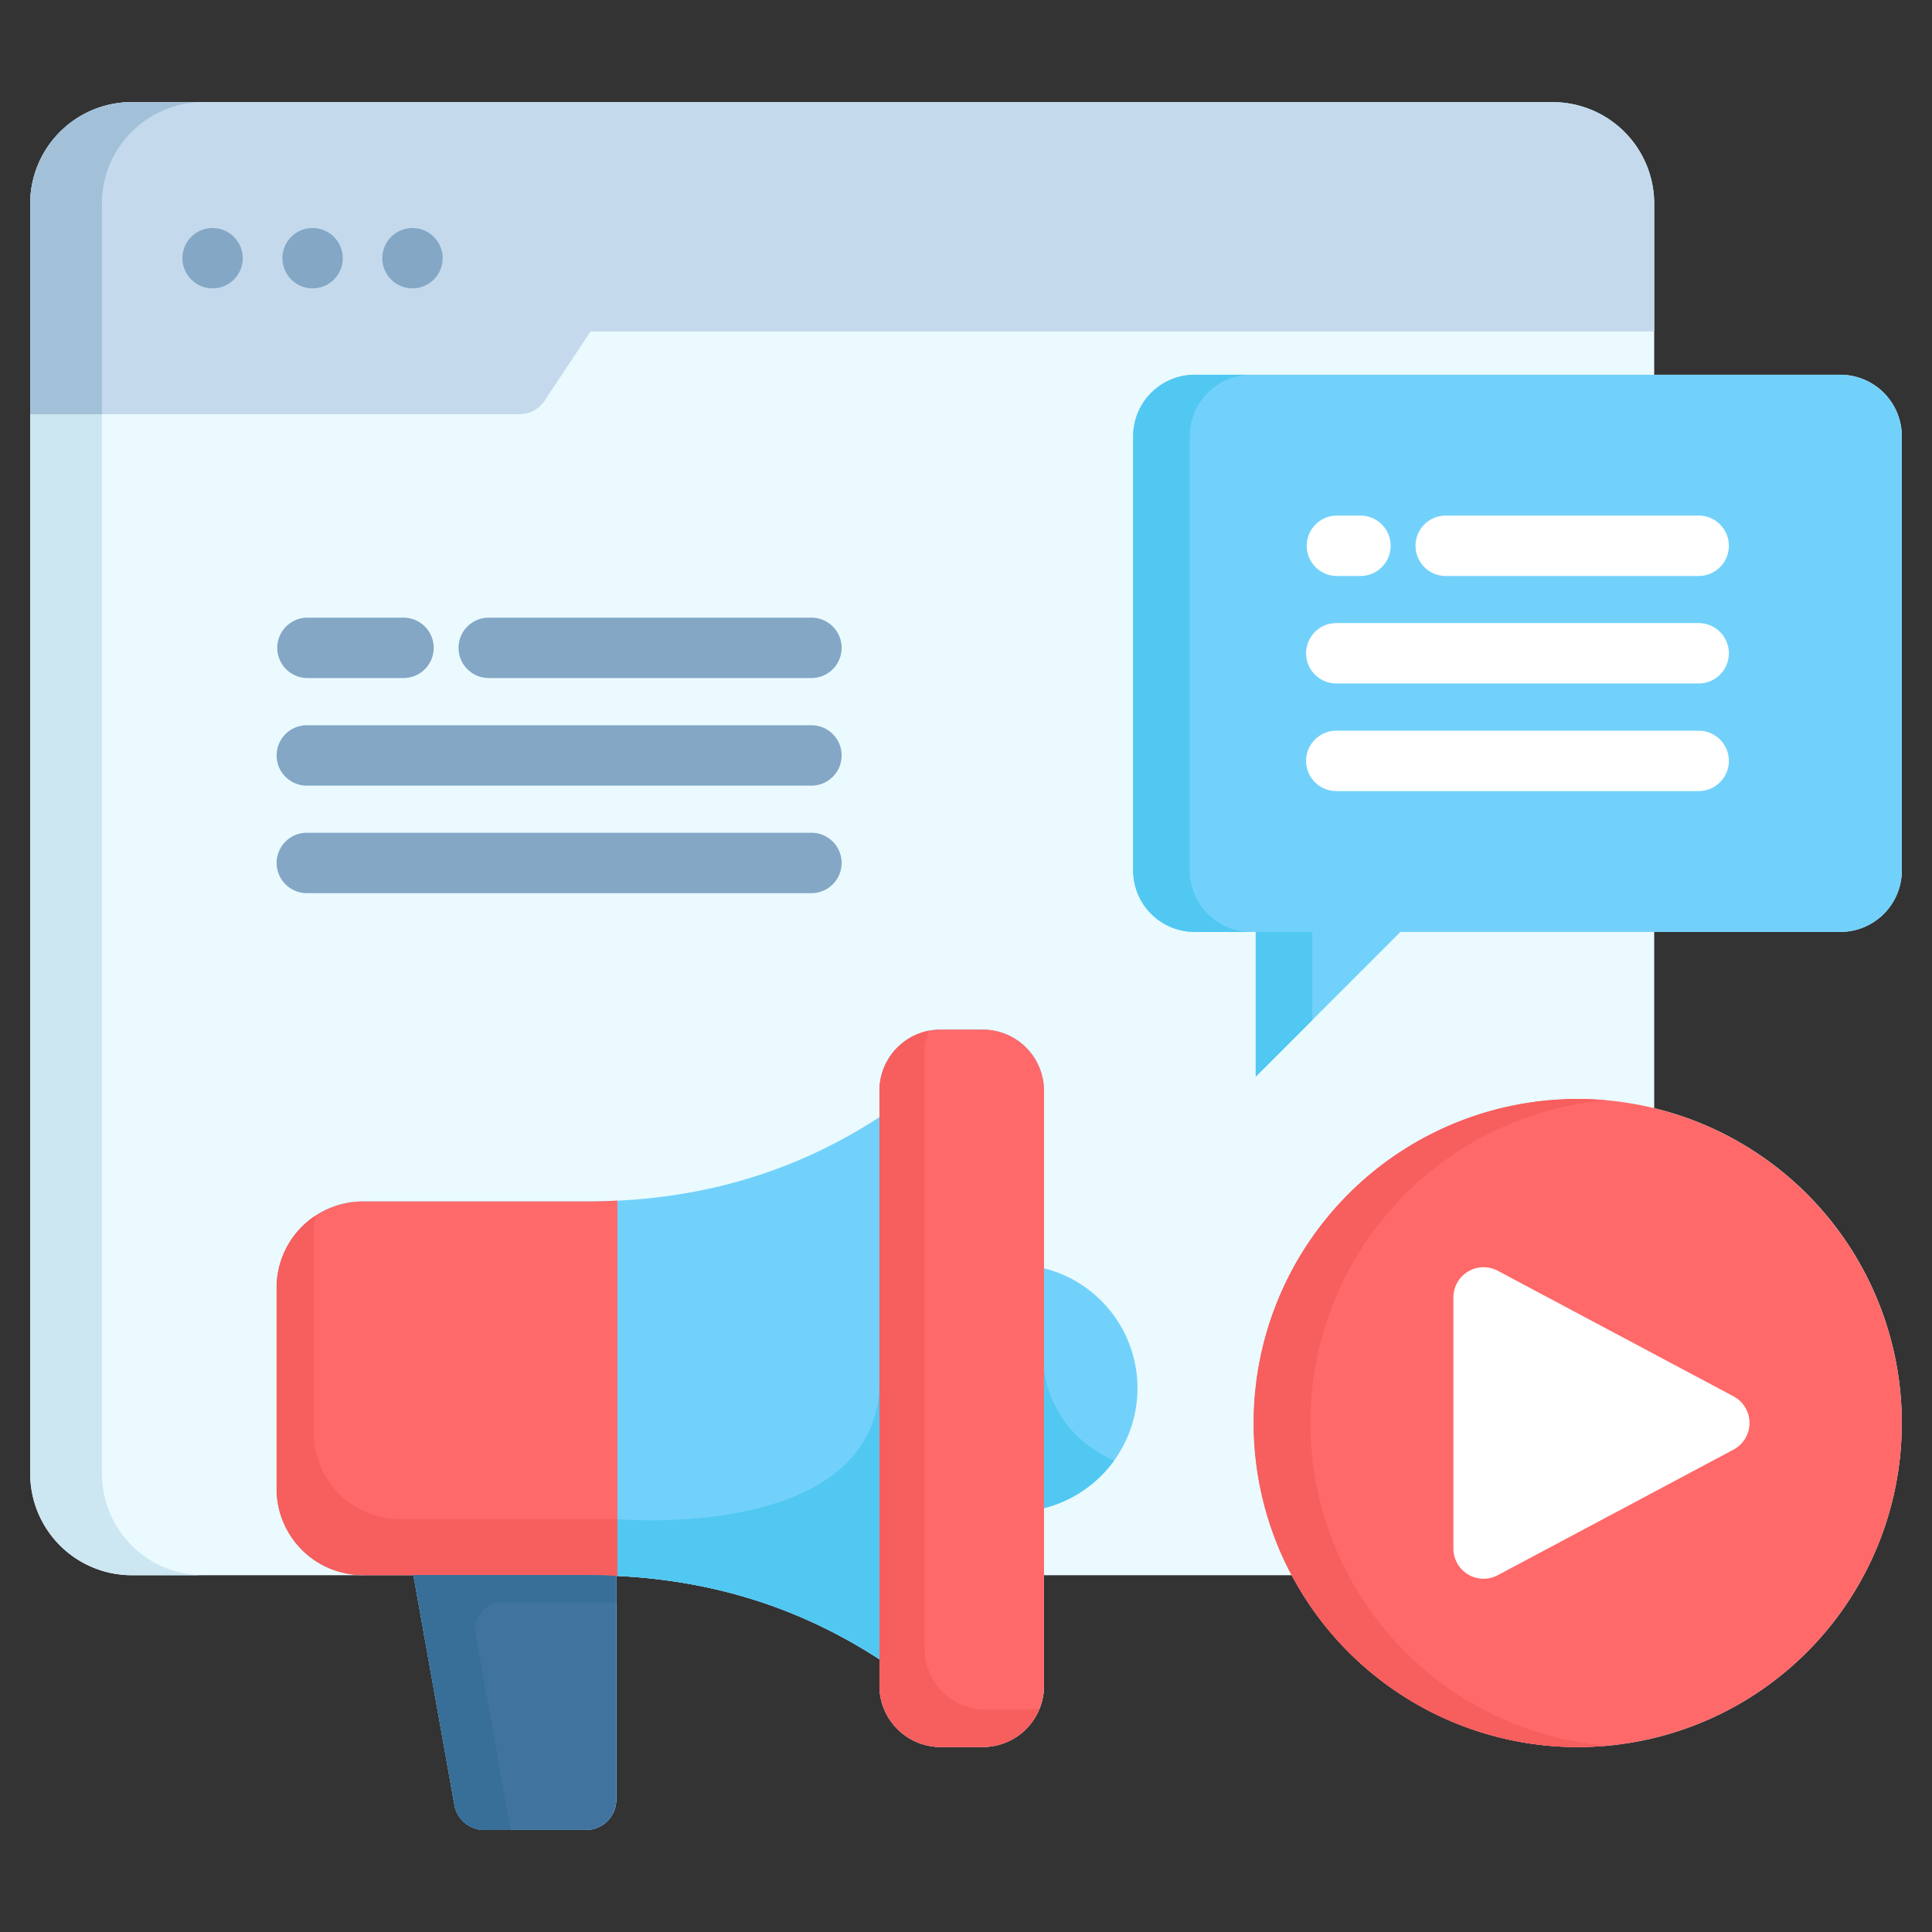 <svg xmlns="http://www.w3.org/2000/svg" version="1.1" xmlns:xlink="http://www.w3.org/1999/xlink" xmlns:svgjs="http://svgjs.com/svgjs" width="512" height="512" x="0" y="0" viewBox="0 0 512 512" style="enable-background:new 0 0 512 512" xml:space="preserve" class=""><rect x="0" y="0" width="512" height="512" fill="#333333" stroke="none"/><g><path fill="#eafaff" d="M487.727 246.969A16.3 16.3 0 0 0 504 230.7V115.587a16.318 16.318 0 0 0-16.273-16.273h-49.346V53.968a26.936 26.936 0 0 0-26.906-26.906H34.907A26.937 26.937 0 0 0 8 53.968v336.573a26.938 26.938 0 0 0 26.907 26.907h61.254v-.028h13.4l10.868 60.923a8 8 0 0 0 7.876 6.595h27.013a8 8 0 0 0 8-8v-59.314c25.813 1.212 48.741 8.481 69.744 22.111v7.015a16.238 16.238 0 0 0 16.22 16.22h11.2a16.224 16.224 0 0 0 16.191-16.22v-29.3h65.662a85.863 85.863 0 1 0 96.049-123.769v-46.71z" data-original="#eafaff" class=""></path><path fill="#c4daec" d="M438.381 87.848v-33.88a26.936 26.936 0 0 0-26.906-26.906H34.907A26.937 26.937 0 0 0 8 53.968v55.819h129.659a8 8 0 0 0 6.668-3.58L156.5 87.848z" data-original="#c4daec"></path><path fill="#72d1fb" d="M316.6 99.314h171.127A16.318 16.318 0 0 1 504 115.587V230.7a16.3 16.3 0 0 1-16.273 16.273H371.141l-38.359 38.359v-38.363H316.6a16.305 16.305 0 0 1-16.3-16.269V115.587a16.325 16.325 0 0 1 16.3-16.273zM276.67 336.112v-47.075a16.224 16.224 0 0 0-16.22-16.191h-11.168a16.224 16.224 0 0 0-16.22 16.191v7.019c-23.1 15.014-48.578 22.341-77.744 22.341H96.161a22.878 22.878 0 0 0-22.852 22.852v53.318a22.879 22.879 0 0 0 22.852 22.853h13.4l10.868 60.923a8 8 0 0 0 7.876 6.595h27.013a8 8 0 0 0 8-8v-59.314c25.813 1.212 48.74 8.481 69.744 22.111v7.015a16.238 16.238 0 0 0 16.22 16.22h11.2a16.224 16.224 0 0 0 16.191-16.22v-47.074a32.773 32.773 0 0 0 0-63.564z" data-original="#72d1fb" class=""></path><path fill="#ff6969" d="M260.45 272.846h-11.168a16.224 16.224 0 0 0-16.22 16.191V446.75a16.238 16.238 0 0 0 16.22 16.22h11.2a16.224 16.224 0 0 0 16.191-16.22V289.037a16.224 16.224 0 0 0-16.223-16.191z" data-original="#ff6969"></path><path fill="#f75e5e" d="M272.427 453.088h-11.2a16.238 16.238 0 0 1-16.221-16.22V279.155a16.071 16.071 0 0 1 1.17-6 16.222 16.222 0 0 0-13.118 15.887V446.75a16.238 16.238 0 0 0 16.22 16.22h11.2a16.209 16.209 0 0 0 15.022-10.183 16.16 16.16 0 0 1-3.073.301z" data-original="#f75e5e"></path><path fill="#ff6969" d="M163.617 318.172c-2.737.136-5.495.225-8.3.225H96.161a22.878 22.878 0 0 0-22.852 22.852v53.318a22.879 22.879 0 0 0 22.852 22.853h59.317c2.749 0 5.454.087 8.139.218z" data-original="#ff6969"></path><path fill="#f75e5e" d="M106.043 402.6a22.879 22.879 0 0 1-22.852-22.853v-53.321a22.893 22.893 0 0 1 .4-4.25 22.848 22.848 0 0 0-10.284 19.073v53.318a22.879 22.879 0 0 0 22.854 22.853h59.317c2.749 0 5.454.087 8.139.218V402.6z" data-original="#f75e5e"></path><path fill="#41739f" d="M155.478 417.42h-45.917l10.868 60.923a8 8 0 0 0 7.876 6.595h27.013a8 8 0 0 0 8-8v-59.314a163.36 163.36 0 0 0-7.84-.204z" data-original="#41739f"></path><path fill="#376f99" d="M126.043 432.959a7.063 7.063 0 0 1 6.953-8.3h30.322v-7.031c-2.587-.122-5.193-.2-7.84-.2h-45.917l10.868 60.923a8 8 0 0 0 7.876 6.595h7.01z" data-original="#376f99"></path><path fill="#51c8f2" d="M233.062 439.735V368.06c-2.581 40.5-69.445 34.536-69.445 34.536v15.047c25.691 1.257 48.523 8.515 69.445 22.092zM295.245 387.05c-18.116-8.085-18.575-24.9-18.575-24.9v37.53a32.874 32.874 0 0 0 18.575-12.63z" data-original="#51c8f2"></path><path fill="#83a7c5" fill-rule="evenodd" d="M56.336 76.418a7.994 7.994 0 1 0-7.993-7.993 8.009 8.009 0 0 0 7.993 7.993zM82.839 76.418a7.994 7.994 0 1 0-7.994-7.993 8 8 0 0 0 7.994 7.993zM109.313 76.418a7.994 7.994 0 1 0-7.993-7.993 7.985 7.985 0 0 0 7.993 7.993z" data-original="#83a7c5"></path><path fill="#ff6969" d="M418.107 291.241A85.879 85.879 0 1 0 504 377.105a85.961 85.961 0 0 0-85.893-85.864z" data-original="#ff6969"></path><path fill="#51c8f2" d="M315.3 230.7V115.587a16.325 16.325 0 0 1 16.3-16.273h-15a16.325 16.325 0 0 0-16.3 16.273V230.7a16.306 16.306 0 0 0 16.3 16.273h15a16.306 16.306 0 0 1-16.3-16.273zM347.782 246.969h-15v38.359l15-15z" data-original="#51c8f2"></path><path fill="#f75e5e" d="M347.243 377.105a85.967 85.967 0 0 1 78.366-85.517 86.542 86.542 0 0 0-7.5-.347 85.879 85.879 0 0 0 0 171.758c2.53 0 5.027-.133 7.5-.348a85.984 85.984 0 0 1-78.366-85.546z" data-original="#f75e5e"></path><g fill="#83a7c5"><path d="M106.933 179.687H81.479a8 8 0 1 1 0-16h25.454a8 8 0 0 1 0 16zM215.041 179.687h-85.518a8 8 0 0 1 0-16h85.518a8 8 0 0 1 0 16zM215.041 208.2H81.309a8 8 0 1 1 0-16h133.732a8 8 0 0 1 0 16zM215.041 236.689H81.309a8 8 0 0 1 0-16h133.732a8 8 0 0 1 0 16z" fill="#83a7c5" data-original="#83a7c5"></path></g><path fill="#ffffff" d="M354.3 152.64h6.236a8 8 0 0 0 0-16H354.3a8 8 0 0 0 0 16zM383.129 152.64h67.037a8 8 0 1 0 0-16h-67.037a8 8 0 0 0 0 16zM450.166 165.127h-96.034a8 8 0 0 0 0 16h96.034a8 8 0 0 0 0-16zM450.166 193.643h-96.034a8 8 0 0 0 0 16h96.034a8 8 0 0 0 0-16z" data-original="#ffffff" class=""></path><path fill="#cce6f2" d="M27 390.547V109.788H8v280.759a26.937 26.937 0 0 0 26.907 26.907h19A26.937 26.937 0 0 1 27 390.547z" data-original="#cce6f2"></path><path fill="#a3c0d9" d="M8 53.969v55.819h19V53.969a26.937 26.937 0 0 1 26.907-26.907h-19A26.937 26.937 0 0 0 8 53.969z" data-original="#a3c0d9"></path><path fill="#ffffff" d="m459.4 370.044-62.472-33.277a8 8 0 0 0-11.761 7.061v66.554a8 8 0 0 0 11.761 7.061l62.472-33.277a8 8 0 0 0 0-14.122z" data-original="#ffffff" class=""></path></g></svg>